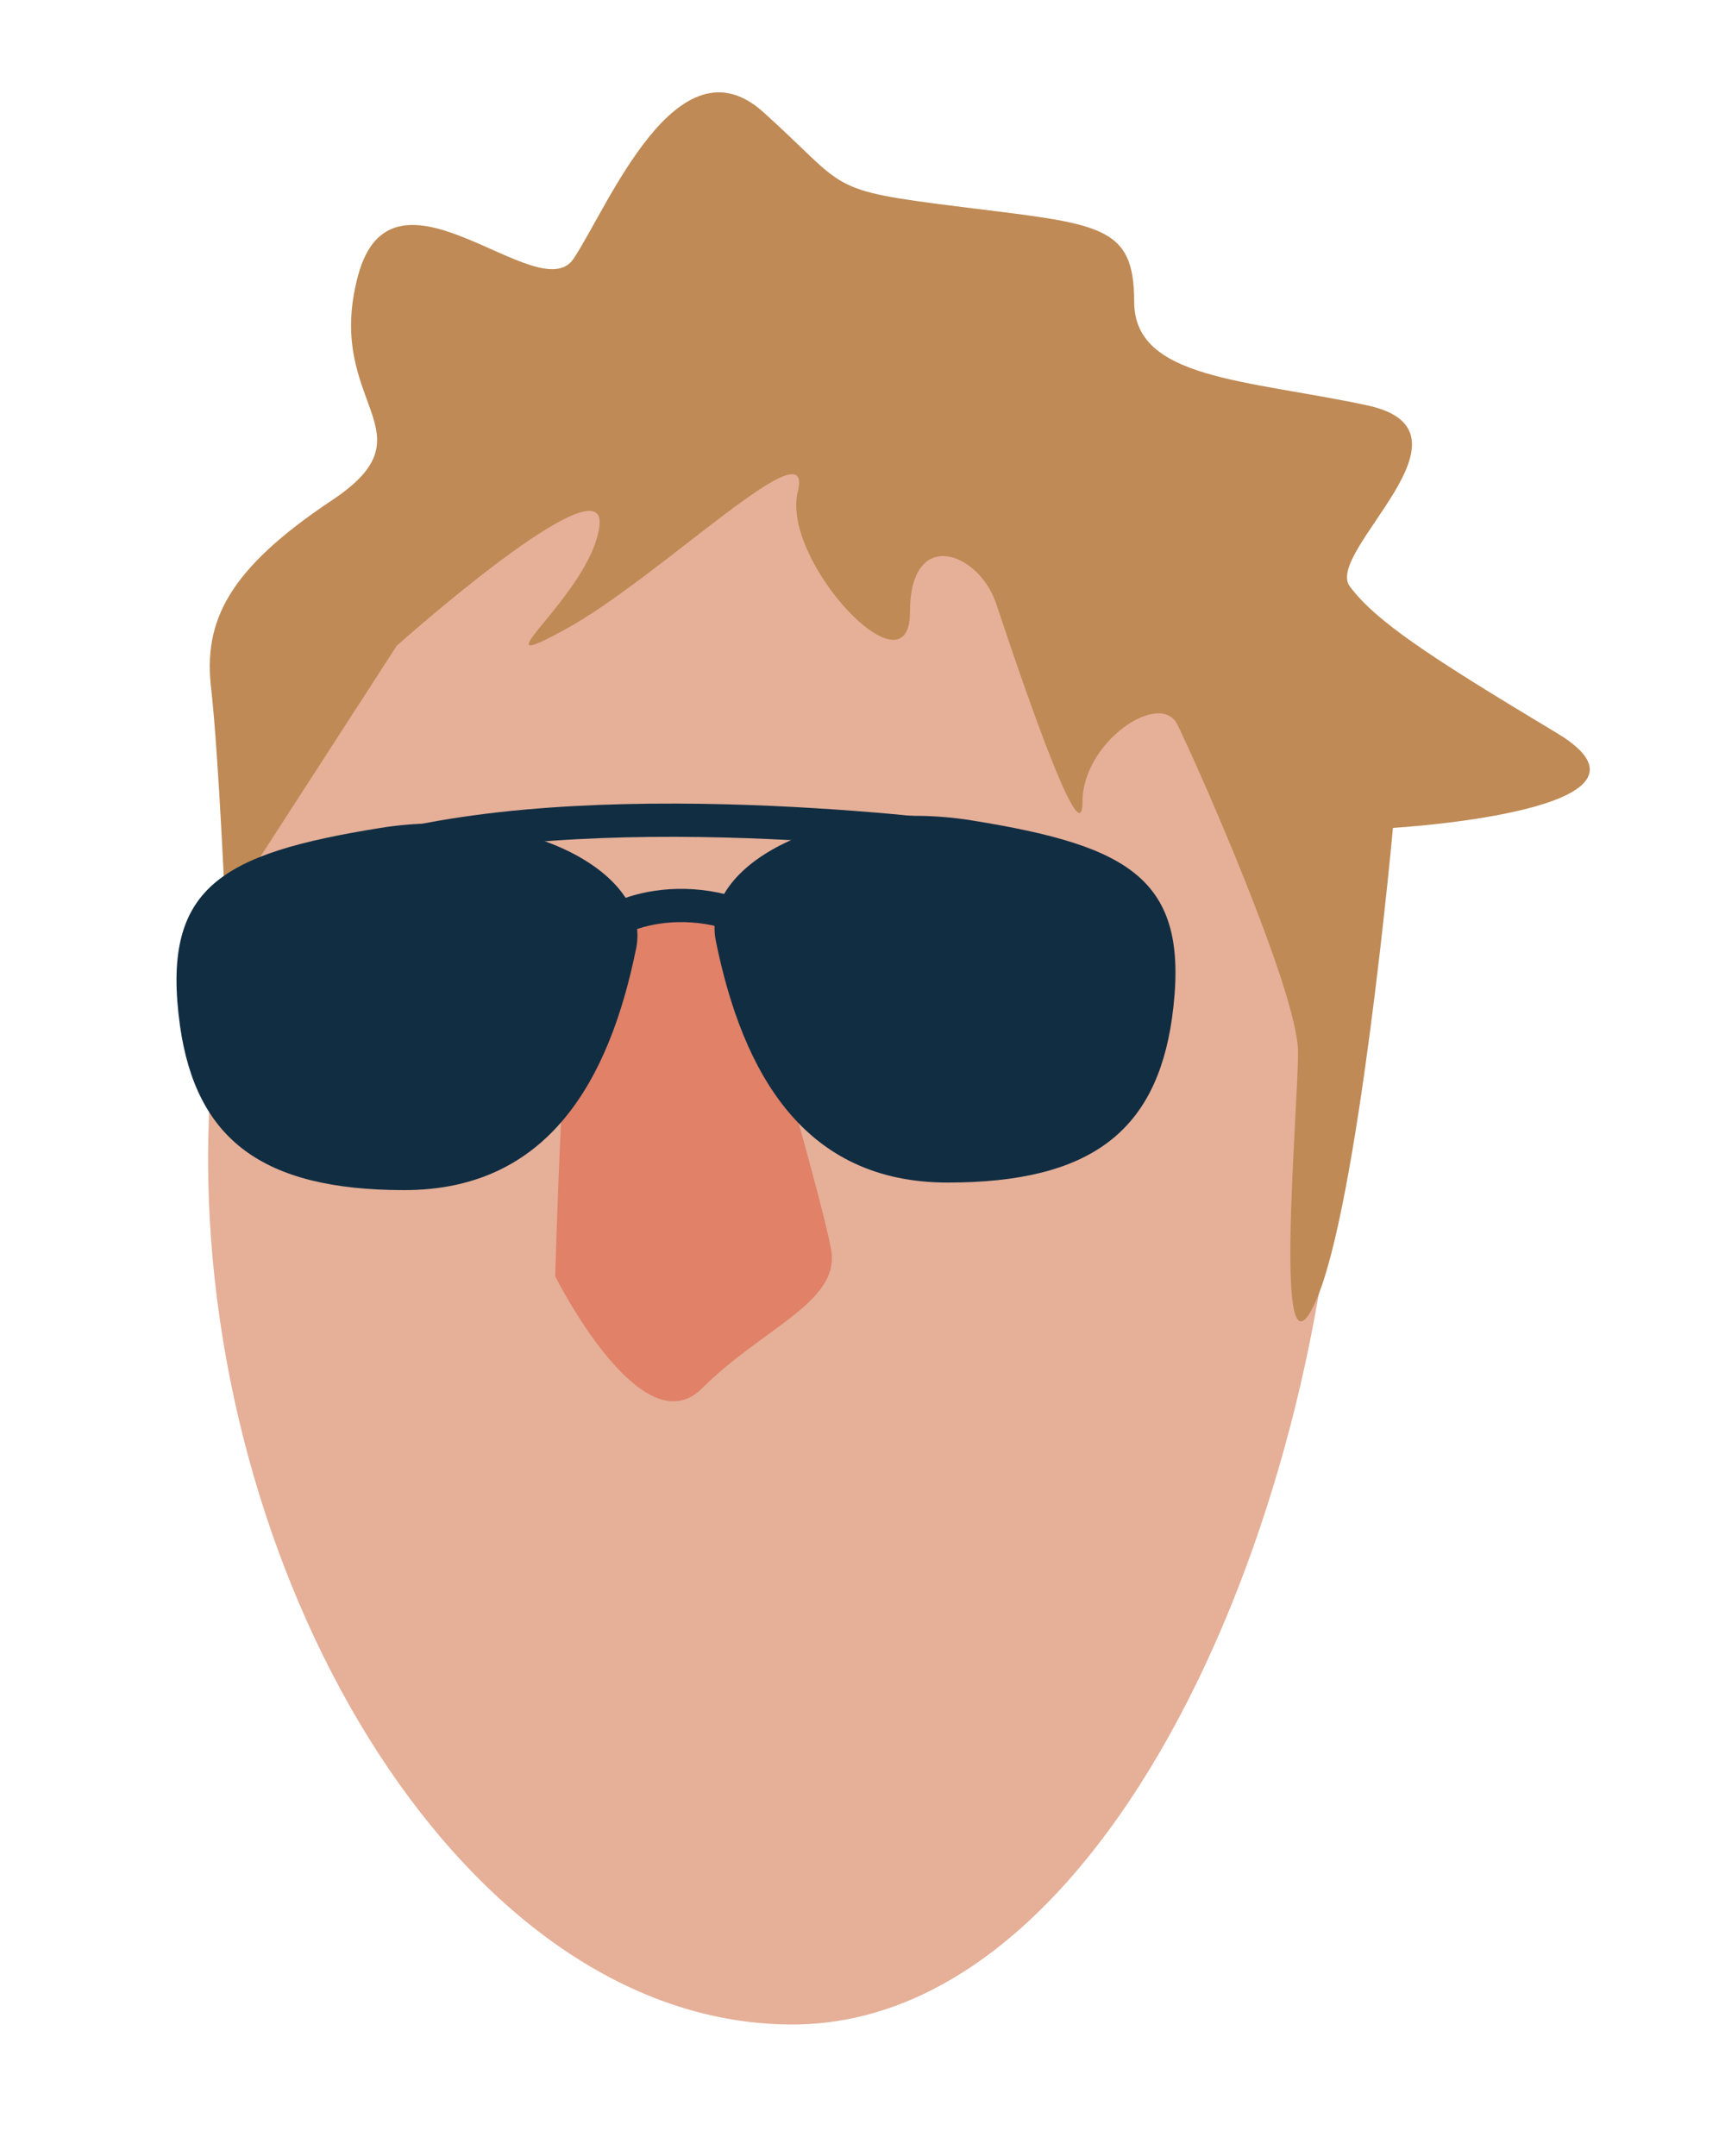 <?xml version="1.0" encoding="utf-8"?>
<!-- Generator: Adobe Illustrator 23.0.6, SVG Export Plug-In . SVG Version: 6.00 Build 0)  -->
<svg version="1.1" id="Layer_1" xmlns="http://www.w3.org/2000/svg" xmlns:xlink="http://www.w3.org/1999/xlink" x="0px" y="0px"
	 viewBox="0 0 160 200" style="enable-background:new 0 0 160 200;" xml:space="preserve" fill="red">
<style type="text/css">
 .st0{fill:#E5AF98;} /* skin */
  .st7{fill:#E08168;} /* nose */
	.st8{fill:#BF8A55;} /* hair */
  .st9{fill:#112D42;} /* glasses */
  .st10{fill:none;stroke:#112D42;stroke-width:3.084;stroke-miterlimit:10;} /* glasses */
</style>

<!-- rect width="100%" height="100%" style="fill:rgb(0,0,255);stroke-width:3;stroke:rgb(0,0,0)" / --> 

<g transform="translate(-835 -90)">

	<path class="st0" d="M959.3,187.6c0,39.9-20.6,90.2-50.8,90.2s-54.2-40.4-54.2-80.3s24.5-72.2,54.7-72.2
		C939.2,125.3,959.3,147.7,959.3,187.6z"/>
<!-- nose -->
	<path class="st7" d="M888.9,175.6c-1.6,2.4-2.4,32.8-2.4,32.8s8,16,13.6,10.4c5.6-5.6,12.8-8,12-12.8s-8.8-32-8.8-32L888.9,175.6z"
		/>
<!-- hair -->
	<path class="st8" d="M855.9,174.5l15.9-24.6c0,0,19.6-17.5,18.8-11.1c-0.8,6.4-12,14.4-3.2,9.6c8.8-4.8,23.2-19.2,21.6-12.8
		c-1.6,6.4,10.4,19.2,10.4,11.2s6.4-5.6,8-0.8c1.6,4.8,8,24,8,18.4c0-5.6,7.2-10.4,8.8-7.2s11.2,24.8,11.2,30.4
		c0,5.6-2.4,32,1.6,23.2s7.2-44,7.2-44s27.2-1.6,15.2-8.8s-16.8-10.4-19.2-13.6c-2.4-3.2,12.8-14.4,1.6-16.8
		c-11.2-2.4-21.6-2.4-21.6-9.6c0-7.2-3.2-7.2-16-8.8c-12.8-1.6-10.4-1.6-18.4-8.8s-14.4,8.8-17.6,13.6c-3.2,4.8-16.8-10.4-20,1.6
		s7.2,14.4-2.4,20.8c-9.6,6.4-12,11.2-11.2,17.6C855.3,160.4,855.9,174.5,855.9,174.5z"/>
<!-- glasses -->
	<g>
		<path class="st9" d="M894,178c-2.5,12.3-8.2,22.4-21.5,22.4c-13.3,0-19.3-4.8-20.8-15.2c-1.8-12.9,3.7-16,18.6-18.4
			C883.4,164.7,895.5,170.8,894,178z"/>
		<path class="st9" d="M901.4,177.3c2.5,12.3,8.2,22.4,21.5,22.4c13.3,0,19.3-4.8,20.8-15.2c1.8-12.9-3.7-16-18.6-18.4
			C912,164,899.9,170.1,901.4,177.3z"/>
		<path class="st10" d="M926.3,168c0,0-34.2-4.8-55.7,0.8"/>
		<path class="st10" d="M890.3,177.2c0-1.9,8.2-5.7,16.3-0.8"/>
	</g>
</g>
</svg>
